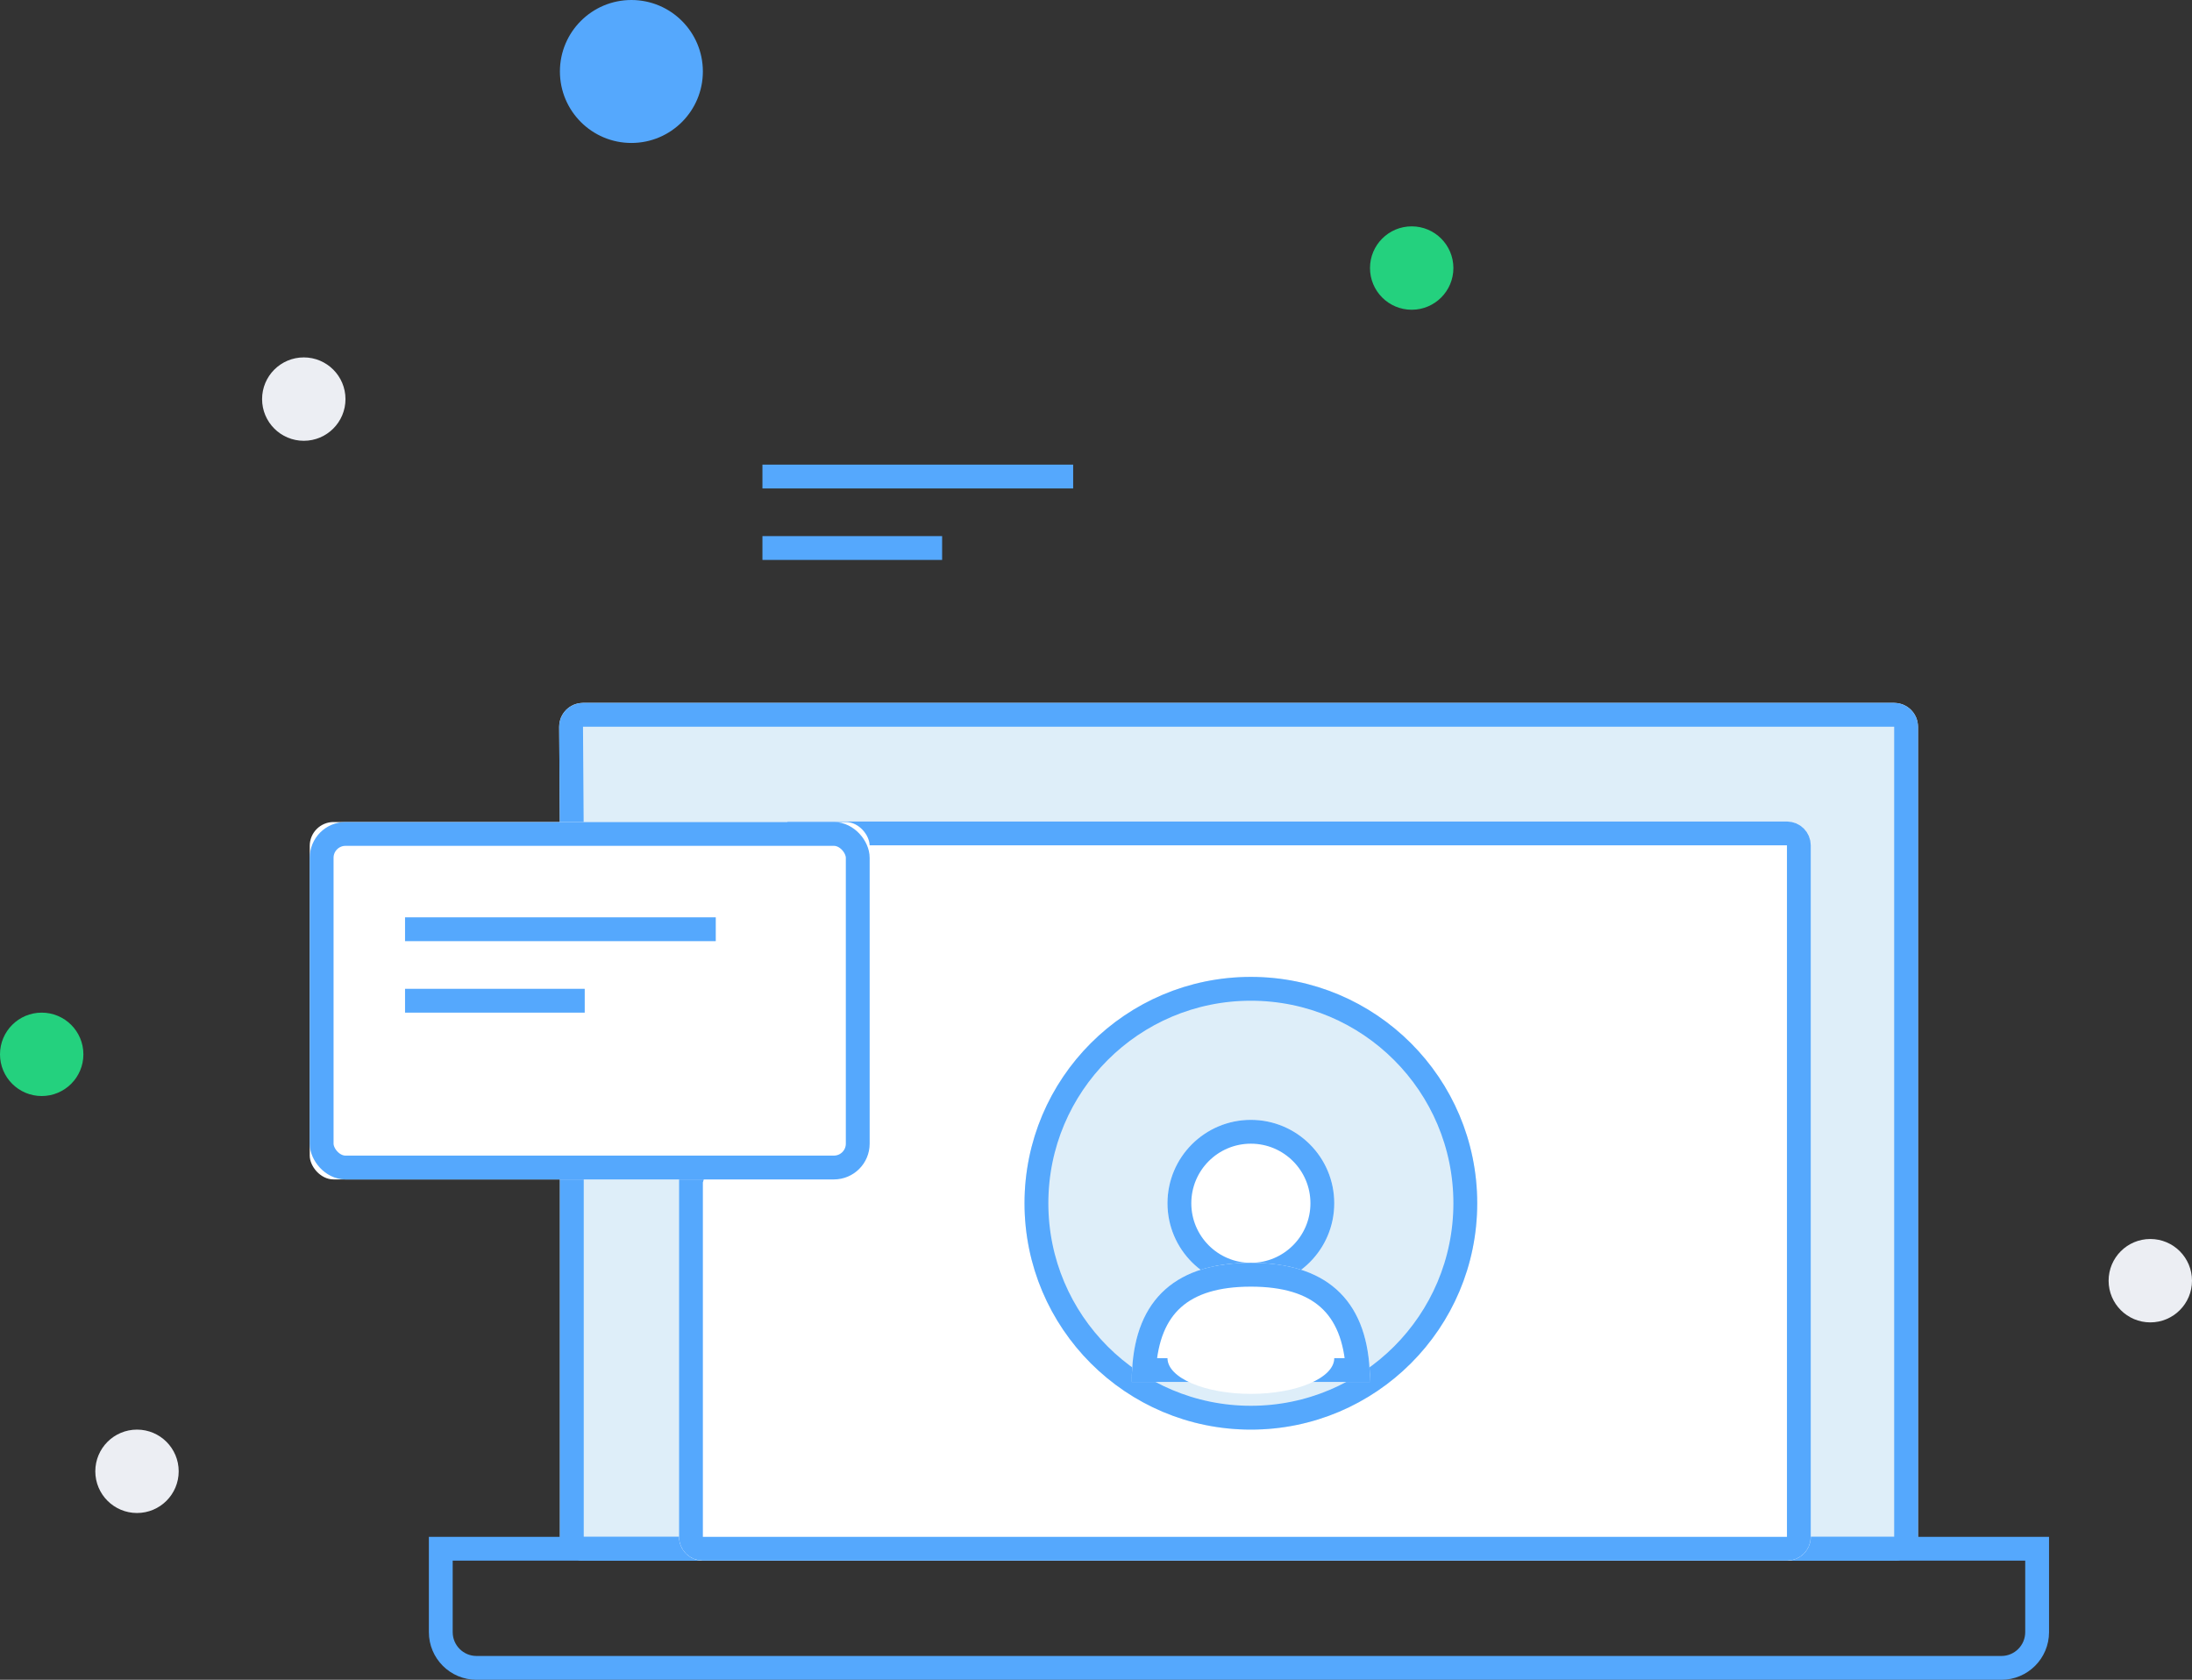 <?xml version="1.0" encoding="UTF-8"?>
<svg width="184px" height="141px" viewBox="0 0 184 141" version="1.1" xmlns="http://www.w3.org/2000/svg" xmlns:xlink="http://www.w3.org/1999/xlink">
    <rect x="0" y="0" width="184" height="141" fill="#333333" stroke="none"/>
    <!-- Generator: Sketch 47.1 (45422) - http://www.bohemiancoding.com/sketch -->
    <title>Group 22@1x</title>
    <desc>Created with Sketch.</desc>
    <defs>
        <path d="M47,70.196 L46.938,61.014 L46.938,61.014 C46.93,59.909 47.82,59.008 48.924,59 C48.929,59 48.933,59 48.938,59 L159,59 L159,59 C160.105,59 161,59.895 161,61 L161,129 L161,129 C161,130.105 160.105,131 159,131 L49,131 L49,131 C47.895,131 47,130.105 47,129 L47,98.817 L47,70.196 Z" id="path-1"></path>
        <path d="M66.104,68.956 L150,68.956 L150,68.956 C151.105,68.956 152,69.851 152,70.956 L152,129 L152,129 C152,130.105 151.105,131 150,131 L59,131 L59,131 C57.895,131 57,130.105 57,129 L57,98.959" id="path-2"></path>
        <rect id="path-3" x="26" y="69" width="47" height="30" rx="2"></rect>
        <rect id="path-4" x="138" y="47" width="35" height="35" rx="2"></rect>
        <mask id="mask-5" maskContentUnits="userSpaceOnUse" maskUnits="objectBoundingBox" x="0" y="0" width="35" height="35" fill="white">
            <use xlink:href="#path-4"></use>
        </mask>
        <circle id="path-6" cx="19" cy="19" r="19"></circle>
        <circle id="path-7" cx="19" cy="19" r="7"></circle>
        <path d="M29,34 C29,27.373 25.627,24 19,24 C12.373,24 9,27.373 9,34" id="path-8"></path>
    </defs>
    <g id="UI" stroke="none" stroke-width="1" fill="none" fill-rule="evenodd">
        <g id="onboarding_empty_state" transform="translate(-615, -353)">
            <g id="Chart" transform="translate(139, 282)">
                <g id="Group-22" transform="translate(476, 71)">
                    <g id="Group-Copy">
                        <circle id="Oval" fill="#55A8FD" cx="53" cy="6" r="6"></circle>
                        <circle id="Oval-Copy" fill="#ECEEF3" cx="25.5" cy="33.5" r="3.5"></circle>
                        <circle id="Oval-Copy-5" fill="#ECEEF3" cx="180.5" cy="107.5" r="3.5"></circle>
                        <circle id="Oval-Copy-3" fill="#ECEEF3" cx="11.5" cy="123.5" r="3.5"></circle>
                        <circle id="Oval-Copy-4" fill="#ECEEF3" cx="151.5" cy="78.5" r="3.5"></circle>
                        <circle id="Oval-Copy-2" fill="#24D17E" cx="118.5" cy="22.5" r="3.5"></circle>
                        <circle id="Oval-Copy-6" fill="#24D17E" cx="3.5" cy="88.5" r="3.5"></circle>
                    </g>
                    <g id="Rectangle-10-Copy-2">
                        <use fill="#DEEEF9" fill-rule="evenodd" xlink:href="#path-1"></use>
                        <path stroke="#55A8FD" stroke-width="2" d="M48,70.19 L48,70.196 L48,129 C48,129.552 48.448,130 49,130 L159,130 C159.552,130 160,129.552 160,129 L160,61 C160,60.448 159.552,60 159,60 L48.938,60 L48.931,60 C48.379,60.004 47.934,60.454 47.938,61.007 L48,70.19 Z"></path>
                    </g>
                    <path d="M37,130 L37,137 C37,138.657 38.343,140 40,140 L168,140 C169.657,140 171,138.657 171,137 L171,130 L37,130 Z" id="Rectangle-10" stroke="#55A8FD" stroke-width="2"></path>
                    <g id="Rectangle-10-Copy">
                        <use fill="#FFFFFF" fill-rule="evenodd" xlink:href="#path-2"></use>
                        <path stroke="#55A8FD" stroke-width="2" d="M66.845,69.956 L58,99.107 L58,129 C58,129.552 58.448,130 59,130 L150,130 C150.552,130 151,129.552 151,129 L151,70.956 C151,70.404 150.552,69.956 150,69.956 L66.845,69.956 Z"></path>
                    </g>
                    <g id="Rectangle-11">
                        <use fill="#FFFFFF" fill-rule="evenodd" xlink:href="#path-3"></use>
                        <rect stroke="#55A8FD" stroke-width="2" x="27" y="70" width="45" height="28" rx="2"></rect>
                    </g>
                    <path d="M35,78 L59.083,78" id="Line-4" stroke="#55A8FD" stroke-width="2" fill="#DEEEF9" stroke-linecap="square"></path>
                    <path d="M35,84 L48.083,84" id="Line-4-Copy" stroke="#55A8FD" stroke-width="2" fill="#DEEEF9" stroke-linecap="square"></path>
                    <use id="Rectangle-11-Copy" stroke="#55A8FD" mask="url(#mask-5)" stroke-width="4" stroke-dasharray="7" xlink:href="#path-4"></use>
                    <path d="M65,40 L89.083,40" id="Line-4" stroke="#55A8FD" stroke-width="2" fill="#DEEEF9" stroke-linecap="square"></path>
                    <path d="M65,46 L78.083,46" id="Line-4-Copy" stroke="#55A8FD" stroke-width="2" fill="#DEEEF9" stroke-linecap="square"></path>
                    <g id="Group-23" transform="translate(86, 82)">
                        <g id="Oval-2">
                            <use fill="#DEEEF9" fill-rule="evenodd" xlink:href="#path-6"></use>
                            <circle stroke="#55A8FD" stroke-width="2" cx="19" cy="19" r="18"></circle>
                        </g>
                        <g id="Oval-4">
                            <use fill="#FFFFFF" fill-rule="evenodd" xlink:href="#path-7"></use>
                            <circle stroke="#55A8FD" stroke-width="2" cx="19" cy="19" r="6"></circle>
                        </g>
                        <g id="Oval-4-Copy">
                            <use fill="#FFFFFF" fill-rule="evenodd" xlink:href="#path-8"></use>
                            <path stroke="#55A8FD" stroke-width="2" d="M27.972,33 C27.659,27.604 24.732,25 19,25 C13.268,25 10.341,27.604 10.028,33 L27.972,33 Z"></path>
                        </g>
                    </g>
                    <ellipse id="Oval-5" fill="#FFFFFF" cx="105" cy="114" rx="7" ry="3"></ellipse>
                </g>
            </g>
        </g>
    </g>
</svg>